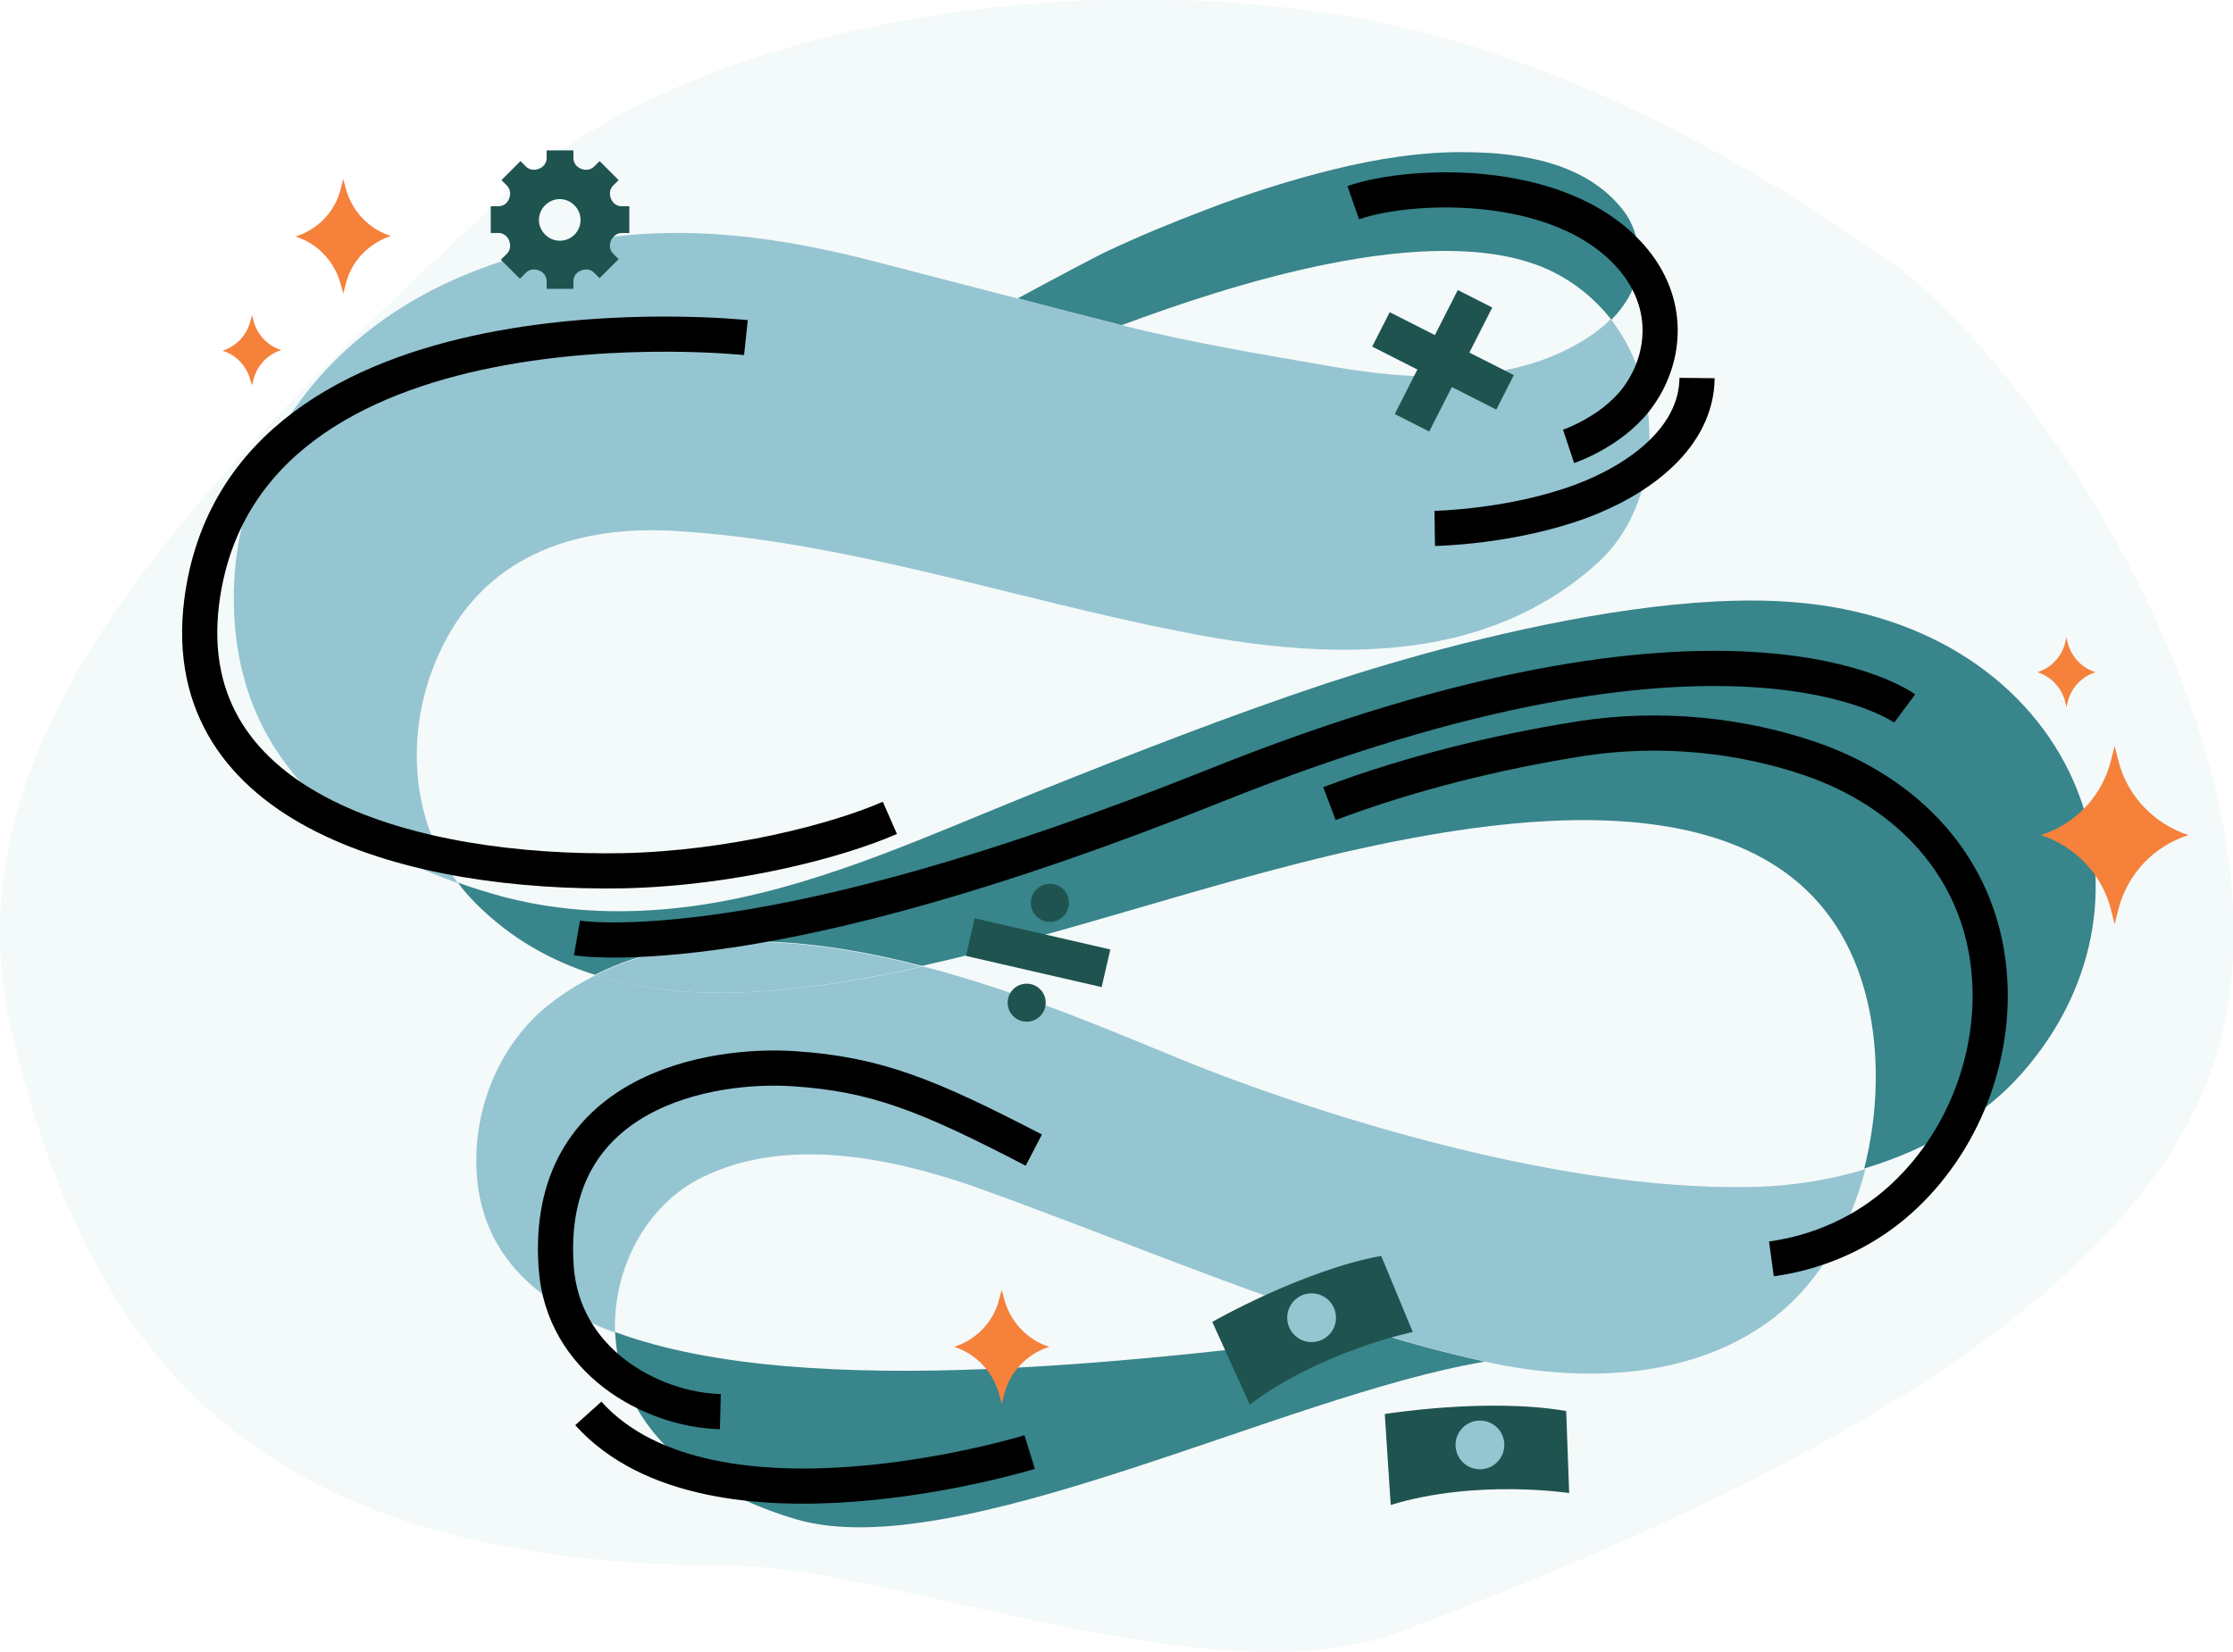 <svg width="127" height="94" viewBox="0 0 127 94" fill="none" xmlns="http://www.w3.org/2000/svg">
  <g clip-path="url(#clip0)">
    <path opacity="0.1" d="M0.744 59.037C4.939 76.045 13.363 89.063 41.375 89.063C50.78 89.063 69.048 96.806 79.57 92.85C105.754 83.045 120.403 73.137 125.207 62.317C132.447 45.986 116.411 21.066 107.311 14.742C103.285 11.97 91.072 3.449 76.965 0.981C59.17 -2.096 38.499 1.961 28.587 11.192C10.826 27.794 -3.451 42.029 0.744 59.037Z" fill="#95C5D1"/>
    <path d="M45.265 86.426C41.341 85.276 37.45 82.977 35.793 79.258C35.285 78.176 35.048 76.958 34.981 75.775C45.976 79.866 65.902 77.296 78.25 75.809C80.212 76.417 82.208 76.958 84.204 77.398C84.272 77.432 84.374 77.432 84.441 77.466C73.04 79.359 54.332 89.097 45.265 86.426Z" fill="#38858B"/>
    <path d="M39.988 66.95C36.706 68.539 34.846 72.225 34.981 75.809C30.042 73.983 26.895 70.804 27.098 65.563C27.234 61.979 28.993 58.902 31.192 57.178C32.038 56.501 32.917 55.96 33.864 55.487C38.635 56.975 44.014 56.569 48.987 55.69C50.171 55.487 51.321 55.25 52.505 54.98C58.256 56.468 63.635 58.834 67.391 60.356C73.886 62.993 88.095 67.761 99.563 67.525C101.898 67.491 104.097 67.119 106.093 66.51C105.247 69.79 103.555 72.833 101.018 74.862C96.485 78.446 90.125 78.716 84.475 77.466C84.407 77.466 84.306 77.432 84.238 77.398C82.242 76.958 80.28 76.417 78.284 75.809C70.469 73.442 62.79 70.128 55.178 67.423C50.408 65.8 44.656 64.684 39.988 66.95Z" fill="#95C5D1"/>
    <path d="M33.831 55.487C39.311 52.748 46.111 53.323 52.437 54.98C51.287 55.25 50.103 55.487 48.919 55.69C44.014 56.569 38.601 56.975 33.831 55.487Z" fill="#95C5D1"/>
    <path d="M57.85 16.974C59.779 17.481 61.707 17.955 63.5 18.428C63.602 18.462 63.703 18.462 63.771 18.496C67.796 19.51 71.924 20.186 76.017 20.896C77.032 21.066 78.047 21.201 79.062 21.302C82.31 21.573 85.76 21.437 88.772 20.051C89.786 19.578 90.801 18.969 91.613 18.157C94.793 22.249 94.489 28.707 90.903 31.987C88.535 34.151 85.828 35.47 82.953 36.214C77.878 37.498 72.262 36.958 67.052 35.909C57.444 34.016 48.107 30.77 38.262 30.195C32.477 29.891 27.403 31.75 24.933 37.262C23.039 41.489 23.275 46.56 26.05 50.246C22.159 48.86 18.607 46.73 16.103 43.247C13.904 40.204 13.126 36.653 13.329 32.934C13.6 28.403 15.562 24.176 18.674 20.896C22.159 17.245 26.557 15.182 31.429 14.066C37.653 12.612 43.438 13.255 49.63 14.844C52.234 15.52 55.076 16.264 57.85 16.974Z" fill="#95C5D1"/>
    <path d="M76.423 48.488C68.372 50.347 60.523 53.154 52.437 54.946C46.077 53.289 39.311 52.715 33.831 55.453C31.361 54.676 29.061 53.391 27.098 51.43C26.726 51.058 26.354 50.652 26.049 50.212C26.895 50.517 27.775 50.787 28.654 51.024C32.613 52.072 36.808 52.038 40.8 51.328C47.058 50.212 52.945 47.473 58.831 45.106C64.312 42.909 69.826 40.745 75.408 38.885C77.675 38.141 80.28 37.363 83.054 36.653C89.313 35.064 96.383 33.813 101.965 34.253C118.001 35.504 124.023 50.889 114.956 61.1C112.96 63.365 109.848 65.327 106.025 66.476C106.837 63.298 106.905 59.883 106.194 56.907C103.014 43.653 86.37 46.222 76.423 48.488Z" fill="#38858B"/>
    <path d="M87.858 15.25C81.329 12.477 69.793 16.264 63.804 18.496C63.703 18.462 63.602 18.462 63.534 18.428C61.707 17.955 59.812 17.481 57.884 16.974C59.88 15.892 62.62 14.438 63.094 14.235C64.887 13.39 66.714 12.646 68.575 11.936C70.943 11.023 73.379 10.245 75.848 9.637C78.318 9.028 80.889 8.622 83.426 8.656C86.64 8.69 90.26 9.299 92.324 11.97C93.372 13.322 93.508 15.419 92.594 16.974C92.324 17.414 92.019 17.819 91.647 18.191C90.666 16.94 89.414 15.926 87.858 15.25Z" fill="#38858B"/>
    <path d="M89.211 25.393C89.211 25.393 91.546 24.616 93 22.79C94.556 20.829 95.132 17.786 93.169 15.114C89.347 9.975 80.246 10.381 76.965 11.53" stroke="black" stroke-width="2" stroke-miterlimit="10"/>
    <path d="M81.599 30.06C81.599 30.06 85.963 29.992 89.956 28.504C93.372 27.22 96.485 24.819 96.519 21.505" stroke="black" stroke-width="2" stroke-miterlimit="10"/>
    <path d="M42.424 19.206C42.424 19.206 13.769 16.129 11.469 34.252C9.98 46.155 23.614 49.739 35.421 49.536C41.612 49.401 47.6 47.845 50.611 46.527" stroke="black" stroke-width="2" stroke-miterlimit="10"/>
    <path d="M75.611 45.715C80.28 43.957 85.219 42.773 89.651 42.063C94.59 41.252 99.225 41.894 102.913 43.145C108.461 45.039 112.588 49.299 113.129 55.284C113.569 60.086 111.641 65.056 108.055 68.268C106.025 70.094 103.454 71.244 100.747 71.616" stroke="black" stroke-width="2" stroke-miterlimit="10"/>
    <path d="M32.816 53.357C32.816 53.357 35.488 53.83 41.713 52.883C47.431 52.004 56.057 49.908 69.082 44.701C98.413 32.934 108.326 40.305 108.326 40.305" stroke="black" stroke-width="2" stroke-miterlimit="10"/>
    <path d="M33.459 80.407C40.461 88.184 58.561 82.605 58.561 82.605" stroke="black" stroke-width="2" stroke-miterlimit="10"/>
    <path d="M40.969 80.306C37.044 80.204 32.004 77.432 31.632 72.089C30.921 62.013 40.461 60.491 45.13 60.796C49.799 61.1 52.742 62.283 58.797 65.428" stroke="black" stroke-width="2" stroke-miterlimit="10"/>
    <path d="M19.52 10.178L19.656 10.685C19.994 11.97 20.941 13.018 22.227 13.424C20.941 13.863 19.96 14.878 19.656 16.196L19.52 16.704L19.385 16.196C19.047 14.912 18.099 13.863 16.814 13.457C18.099 13.052 19.081 12.004 19.385 10.719L19.52 10.178Z" fill="#F5813B"/>
    <path d="M56.971 73.374L57.106 73.881C57.444 75.166 58.392 76.214 59.677 76.62C58.392 77.026 57.41 78.074 57.106 79.359L56.971 79.866L56.835 79.359C56.497 78.074 55.55 77.026 54.264 76.62C55.55 76.214 56.531 75.166 56.835 73.881L56.971 73.374Z" fill="#F5813B"/>
    <path d="M14.344 17.921L14.412 18.225C14.615 19.037 15.224 19.679 16.002 19.916C15.224 20.152 14.615 20.795 14.412 21.606L14.344 21.911L14.243 21.64C14.04 20.829 13.431 20.186 12.653 19.95C13.431 19.713 14.04 19.07 14.243 18.259L14.344 17.921Z" fill="#F5813B"/>
    <path d="M117.527 36.248L117.595 36.552C117.798 37.363 118.407 38.006 119.185 38.242C118.407 38.479 117.798 39.122 117.595 39.933L117.527 40.237L117.46 39.933C117.257 39.122 116.648 38.479 115.87 38.242C116.648 38.006 117.257 37.363 117.46 36.552L117.527 36.248Z" fill="#F5813B"/>
    <path d="M120.268 42.435L120.471 43.247C120.978 45.276 122.501 46.865 124.463 47.507C122.467 48.15 120.978 49.739 120.471 51.768L120.268 52.579L120.065 51.768C119.557 49.739 118.035 48.15 116.073 47.507C118.069 46.865 119.557 45.276 120.065 43.247L120.268 42.435Z" fill="#F5813B"/>
    <path d="M84.871 17.495L82.911 16.5L79.326 23.554L81.287 24.549L84.871 17.495Z" fill="#1F5350"/>
    <path d="M79.038 17.759L78.043 19.718L85.101 23.301L86.097 21.341L79.038 17.759Z" fill="#1F5350"/>
    <path d="M55.434 52.239L54.941 54.381L62.655 56.155L63.149 54.014L55.434 52.239Z" fill="#1F5350"/>
    <path d="M59.711 52.444C60.309 52.444 60.794 51.959 60.794 51.362C60.794 50.764 60.309 50.28 59.711 50.28C59.113 50.28 58.628 50.764 58.628 51.362C58.628 51.959 59.113 52.444 59.711 52.444Z" fill="#1F5350"/>
    <path d="M58.392 58.124C58.989 58.124 59.474 57.64 59.474 57.042C59.474 56.445 58.989 55.96 58.392 55.96C57.794 55.96 57.309 56.445 57.309 57.042C57.309 57.64 57.794 58.124 58.392 58.124Z" fill="#1F5350"/>
    <path d="M78.758 80.441C78.758 80.441 84.61 79.494 89.076 80.272L89.245 84.938C89.245 84.938 83.968 84.127 79.096 85.614L78.758 80.441Z" fill="#1F5350"/>
    <path d="M84.171 83.586C84.937 83.586 85.558 82.965 85.558 82.199C85.558 81.434 84.937 80.813 84.171 80.813C83.404 80.813 82.783 81.434 82.783 82.199C82.783 82.965 83.404 83.586 84.171 83.586Z" fill="#95C5D1"/>
    <path d="M68.947 75.2C68.947 75.2 74.089 72.258 78.555 71.447L80.348 75.775C80.348 75.775 75.138 76.857 71.078 79.9L68.947 75.2Z" fill="#1F5350"/>
    <path d="M74.597 76.35C75.362 76.35 75.984 75.729 75.984 74.963C75.984 74.198 75.362 73.577 74.597 73.577C73.83 73.577 73.209 74.198 73.209 74.963C73.209 75.729 73.83 76.35 74.597 76.35Z" fill="#95C5D1"/>
    <path d="M35.353 11.733C35.082 11.733 34.846 11.564 34.744 11.293C34.642 11.023 34.676 10.752 34.879 10.55L35.184 10.245L34.101 9.163L33.797 9.468C33.594 9.671 33.323 9.704 33.053 9.603C32.782 9.501 32.613 9.265 32.613 8.994V8.555H31.09V8.994C31.09 9.265 30.921 9.501 30.651 9.603C30.38 9.704 30.109 9.671 29.906 9.468L29.602 9.163L28.519 10.245L28.824 10.55C29.027 10.752 29.061 11.057 28.959 11.293C28.858 11.564 28.621 11.733 28.35 11.733H27.91V13.255H28.35C28.621 13.255 28.858 13.424 28.959 13.694C29.061 13.965 29.027 14.235 28.824 14.438L28.485 14.776L29.568 15.858L29.906 15.52C30.109 15.317 30.38 15.284 30.651 15.385C30.921 15.486 31.09 15.723 31.09 15.993V16.433H32.613V15.993C32.613 15.723 32.782 15.486 33.053 15.385C33.323 15.284 33.594 15.317 33.797 15.52L34.101 15.825L35.184 14.742L34.879 14.438C34.676 14.235 34.642 13.965 34.744 13.694C34.846 13.458 35.082 13.255 35.353 13.255H35.793V11.733H35.353ZM31.835 13.694C31.192 13.694 30.651 13.153 30.651 12.511C30.651 11.868 31.192 11.327 31.835 11.327C32.477 11.327 33.019 11.868 33.019 12.511C33.019 13.153 32.511 13.694 31.835 13.694Z" fill="#1F5350"/>
  </g>
  <defs>
    <clipPath id="clip0">
      <rect width="127" height="94" fill="white"/>
    </clipPath>
  </defs>
</svg>
